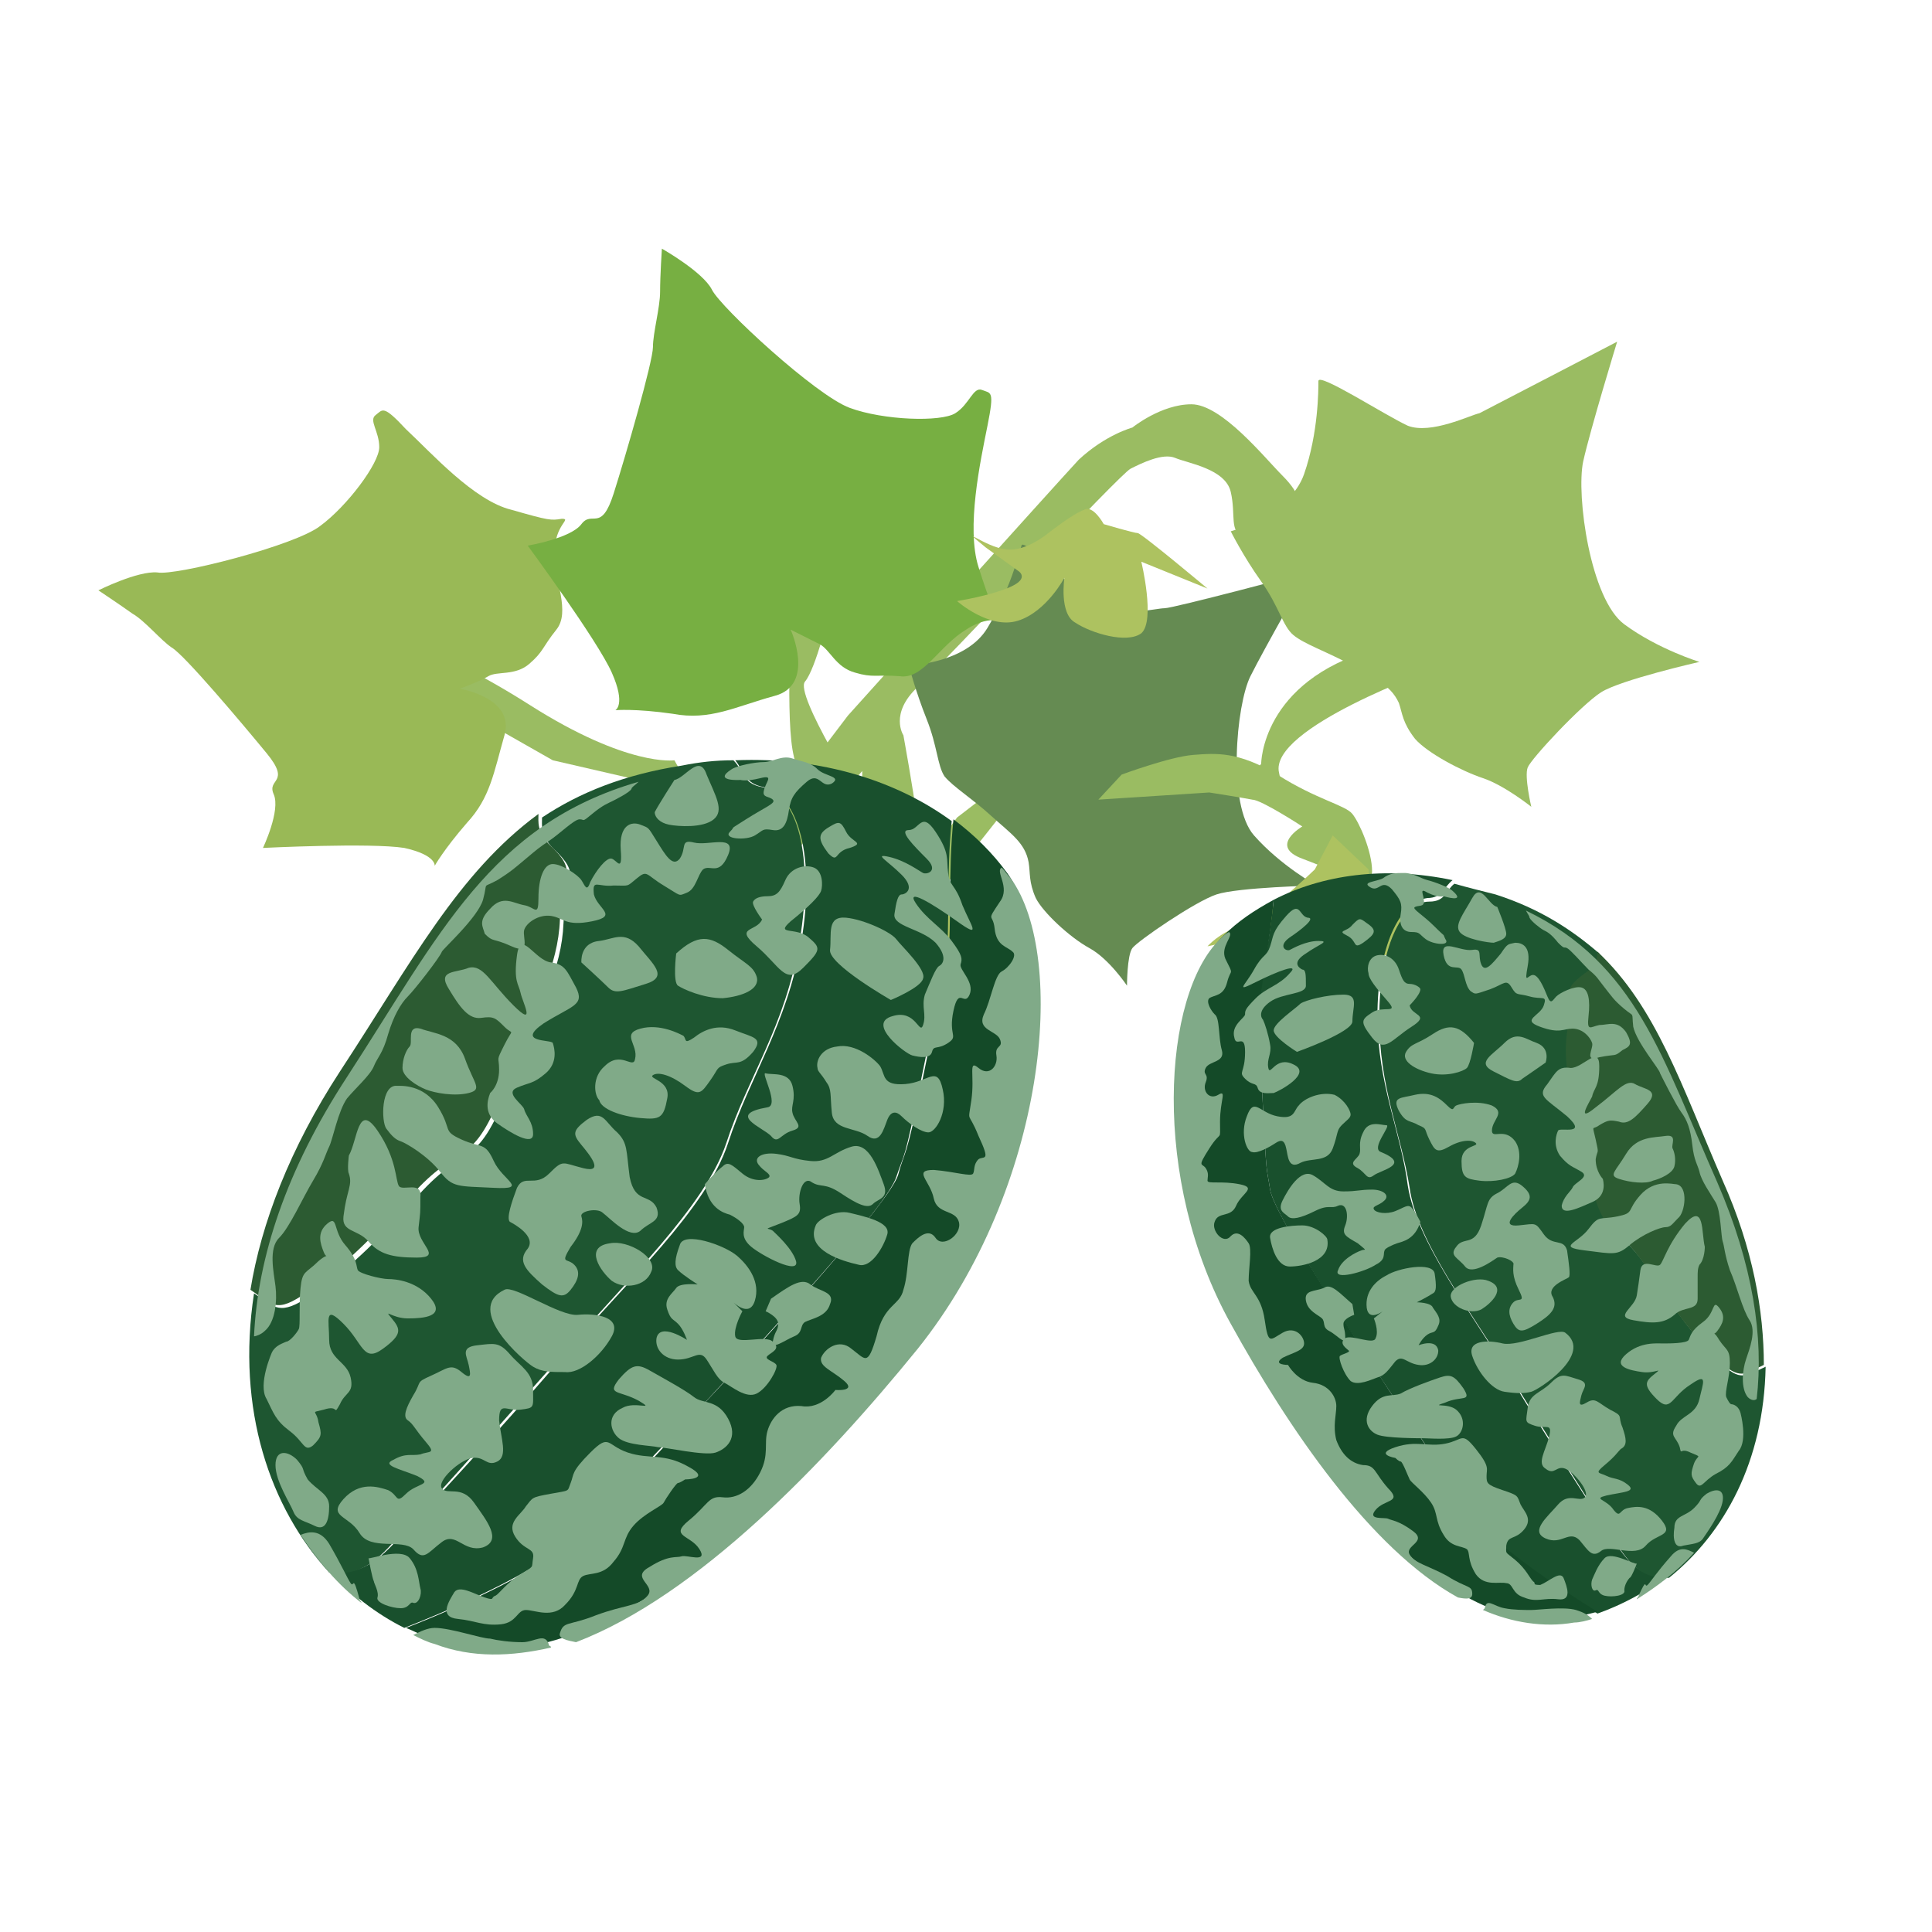 <svg xmlns="http://www.w3.org/2000/svg" version="1.1" xmlns:xlink="http://www.w3.org/1999/xlink" xmlns:svgjs="http://svgjs.dev/svgjs" viewBox="0 0 108 108" style="" x="0" y="0"><style type="text/css">
	.st0{fill:#ADC260;}
	.st1{fill:#9ABC62;}
	.st2{fill:#658B52;}
	.st3{fill:#99B956;}
	.st4{fill:#77AF42;}
	.st5{fill:#19502D;}
	.st6{fill:#144A28;}
	.st7{fill:#1E5631;}
	.st8{fill:#2C5B32;}
	.st9{fill:#80AA88;}
</style><g><path class="st0" d="M49.5,48.7c0,0-3.9,4.2-5.8,4.2s-1.8,2.1,0,1.6c1.8-0.4,4.4-1.6,4.4-1.6s-2.8,1.3-1.5,1.7
	c1.3,0.4,2.2,0.6,2.8,0c0.6-0.6,1.5-2.7,1.5-2.7s-0.9,2.1,1.5,2.2c2.4,0.1,4.6-0.3,4.6-0.3s-2.4-0.7-2.8-1.9s-0.8-2.5-0.8-2.5
	L49.5,48.7z"></path><path class="st1" d="M48.1,45.4c0,0-0.2,1,0,2.1s-0.9,3.3,2.3,2.5c3.1-0.7,2.5-1.6,2.4-2.2c-0.1-0.6-1.5-1.3-1.6-2.4
	c-0.1-1-0.7-4.3-0.7-4.3s-0.8-1.2,0.8-2.7c1.6-1.5,11.3-11.9,11.9-12.2s1.8-0.9,2.5-0.6s2.8,0.6,3.1,1.9c0.3,1.3-0.1,2.2,0.7,2.5
	c0.9,0.3,2.9,1.5,3.2,0c0.3-1.5,0-2.4-1-3.4c-1-1-3.4-4-5.1-4s-3.3,1.3-3.3,1.3s-1.5,0.4-3,1.8C59,27.1,47.4,40,47.4,40L31.3,61.2
	L15.7,77.6l2.5,1l14.2-15.8l10.9-13.6l3-3.9l1.9-2.2V45.4z"></path><polygon class="st1" points="53.5,45.7 49.2,51.6 50,53.1 56.4,45 56.1,43.7 "></polygon><path class="st2" d="M57.5,48.2c-0.2-1.1-1-1.6-2.1-2.6s-2.1-1.6-2.6-2.2c-0.4-0.6-0.4-1.7-1-3.2c-0.6-1.5-1-3-1-3s3.2-0.1,4.4-2.1
	s1.8-4.2,1.9-4.6c0.1-0.5,3,2.6,4.1,3.3c1.1,0.8,3.4,0.2,3.9,0.2s8-2,8-2s-2.4,4.2-3.2,5.8c-0.8,1.6-1.3,7.2,0.2,8.9
	c1.5,1.7,3.5,2.8,3.5,2.8S69.2,49.6,68,50c-1.2,0.4-4.4,2.6-4.7,3s-0.3,2.1-0.3,2.1S62,53.6,60.9,53c-1.1-0.6-2.6-2-3-2.8
	C57.5,49.3,57.6,48.8,57.5,48.2z"></path><path class="st1" d="M37.7,42.5c0,0-2.6,0.4-8.1-3.1s-9.7-4.6-9.7-4.6l0.8,1.9l10.2,5.8l7.8,1.8L37.7,42.5z"></path><path class="st3" d="M25.7,38.5c0,0,3.1,0.5,2.5,2.6s-0.8,3.5-2.1,4.9c-1.3,1.5-1.8,2.4-1.8,2.4s0.1-0.6-1.7-1c-1.9-0.3-7.9,0-7.9,0
	s1-2.1,0.6-3c-0.4-0.9,1-0.6-0.4-2.3s-4.6-5.5-5.3-5.9c-0.6-0.4-1.5-1.5-2.2-1.9C6.7,33.8,5.5,33,5.5,33s2.2-1.1,3.3-1
	c1,0.2,7.7-1.5,9.1-2.6c1.5-1.1,3.3-3.5,3.3-4.4s-0.6-1.5-0.2-1.8c0.4-0.3,0.4-0.6,1.7,0.8c1.4,1.3,3.8,4,5.9,4.5
	c2.1,0.6,2.2,0.6,2.8,0.5C32,29,31,29.3,31,30.9s0.9,3.3,0.1,4.3c-0.8,1-0.7,1.2-1.5,1.9c-0.8,0.7-1.8,0.4-2.3,0.7
	C26.8,38.1,25.7,38.5,25.7,38.5z"></path><path class="st1" d="M44.3,33.2c0,0-0.4,6.3,0,8.7c0.4,2.4,2.1,4.4,2.1,4.4l1.8-1.5c0,0-3.8-6-3.2-6.7c0.6-0.7,1.4-4,1.4-4
	L44.3,33.2z"></path><path class="st4" d="M44.2,35.2c0,0,1.4,3.1-0.9,3.7c-2.2,0.6-3.6,1.4-5.7,1c-2.1-0.3-3.2-0.2-3.2-0.2s0.6-0.3-0.2-2.1
	c-0.8-1.8-4.7-7.1-4.7-7.1s2.4-0.4,3-1.2s1.1,0.5,1.8-1.7s2.2-7.4,2.2-8.2c0-0.8,0.4-2.2,0.4-3.1s0.1-2.4,0.1-2.4s2.3,1.3,2.8,2.3
	c0.5,1,5.8,5.9,7.7,6.6c1.9,0.7,5.1,0.8,5.9,0.3c0.8-0.5,1-1.5,1.5-1.3s0.7,0,0.3,2c-0.4,2-1.2,5.7-0.5,7.9c0.7,2.2,0.8,2.3,1.2,2.8
	s-0.4-0.3-1.9,0.7c-1.5,0.9-2.4,2.8-3.7,2.6c-1.3-0.1-1.5,0.1-2.5-0.2c-1.1-0.3-1.4-1.3-2-1.6S44.2,35.2,44.2,35.2z"></path><path class="st1" d="M70.5,42.7c0,0,0-4.6,6.3-6.4c6.3-1.8,7,0.8,7,0.8l-3.6,0.3c0,0-9.3,3.3-8.7,5.8c0.6,2.5-2.4,1.2-2.4,1.2
	L70.5,42.7z"></path><path class="st1" d="M72.8,46.2c0,0-1.9,1.1,0,1.8c1.9,0.7,3.9,1.8,3.9,0.7c0-1.1-0.7-2.7-1.1-3.2s-2-0.8-4.2-2.2
	c-2.2-1.3-3.4-1.2-4.7-1.1s-4,1.1-4,1.1l-1.3,1.4l6.2-0.4c0,0,1.9,0.3,2.4,0.4C70.5,44.7,72.8,46.2,72.8,46.2z"></path><path class="st1" d="M78.2,39.3c-0.5-1.1-1.5-1.4-2.8-2.2c-1.3-0.7-2.5-1.1-3.1-1.6c-0.6-0.5-0.8-1.6-1.8-3c-1-1.4-1.7-2.8-1.7-2.8
	s3.3-0.9,4.1-3.2c0.8-2.3,0.8-4.7,0.8-5.2c0-0.5,3.7,1.9,5,2.5c1.3,0.5,3.5-0.6,4-0.7c0.4-0.2,7.7-4,7.7-4s-1.5,4.9-1.9,6.7
	c-0.4,1.9,0.4,7.7,2.3,9.1c1.9,1.4,4.2,2.1,4.2,2.1s-4.4,1-5.5,1.7c-1.1,0.7-3.9,3.7-4.1,4.2c-0.2,0.5,0.2,2.2,0.2,2.2
	s-1.5-1.2-2.7-1.6c-1.2-0.4-3.1-1.4-3.8-2.2C78.4,40.4,78.4,39.9,78.2,39.3z"></path><path class="st0" d="M73.5,48.6c0,0-3.1,3-4.2,3.2c-1.1,0.3-1.8,1.1-1.8,1.1s3.4-0.7,3.9-1.1c0.5-0.4-1.8,2.7-1.8,2.7s3-1.2,3.2-1.6
	c0.2-0.5,1.5-1.4,1.5-1.4s-0.4,2.9,1.3,2.3s4.3-0.5,4.7-0.9s1.3-1.4,1.3-1.4s-3.8,0.1-4.4-0.9c-0.7-1.1-0.7-2-0.7-2l-2-1.9
	L73.5,48.6z"></path><path class="st0" d="M58.6,29.8c0,0-1.3,1.1-2.4,0.9c-1.1-0.1-2.8-1.5-1.1-0.1c1.8,1.3,1.8,1.3,1.8,1.3s0.7,0.4-0.4,0.9
	c-1.1,0.5-3,0.8-3,0.8s1.8,1.6,3.4,1.1c1.6-0.5,2.6-2.4,2.6-2.4s-0.3,2,0.6,2.5c0.9,0.6,2.9,1.2,3.7,0.6c0.8-0.7,0-4,0-4l3.7,1.5
	c0,0-3.7-3.1-3.9-3.1s-1.9-0.5-1.9-0.5s-0.6-1.1-1.1-0.8C60,28.7,58.6,29.8,58.6,29.8z"></path><path class="st5" d="M39.5,78.3c3.7-4,10.1-10.9,10.6-12.5c0.5-1.5,0.4-0.6,1.4-5.5c1-4.9,1.1-4.9,1.4-6.9c0.2-1.4,0-4.7,0.3-7.5
	c-3-2.2-7.2-3.6-12.1-3.4c0.5,0.6,0.5,1.3,1.6,1.5c1.9,0.4,2.9,3.9,2.1,8.6c-0.8,4.7-2.9,7.6-4.1,11.3c-1.2,3.7-5.8,7.9-8.6,11.2
	c-2.8,3.3-6.7,7.6-10,11.1c-1.6,1.7-2.5,1.8-3.8,1.5c1.3,1.4,2.7,2.5,4.3,3.3c3.6-1.4,7.7-3.4,9.2-4.8
	C34.4,83.7,35.7,82.2,39.5,78.3z"></path><path class="st6" d="M51.1,75.1c7.2-9,8.4-21.9,5.2-26.3c-0.8-1.1-1.8-2.1-3-3c-0.3,2.8-0.1,6.1-0.3,7.5c-0.3,2.1-0.4,2-1.4,6.9
	c-1,4.9-1,4-1.4,5.5c-0.5,1.5-6.8,8.5-10.6,12.5c-3.7,4-5,5.4-7.7,8c-1.5,1.4-5.6,3.4-9.2,4.8c0.5,0.2,1,0.5,1.5,0.6
	C32.9,94.9,43.8,84.1,51.1,75.1z"></path><path class="st7" d="M22,86.2c3.3-3.5,7.1-7.9,10-11.1c2.8-3.3,7.4-7.6,8.6-11.2c1.2-3.7,3.3-6.5,4.1-11.3c0.8-4.7-0.1-8.2-2.1-8.6
	c-1.1-0.2-1-0.9-1.6-1.5c-1,0-1.9,0.1-2.9,0.3c-3.2,0.5-5.7,1.5-7.8,2.9c0,0.4-0.1,1,0.6,1.7c1.7,1.6,0.7,1.6,0.6,4.2
	c-0.1,2.6-1.3,4.7-3.1,9.3c-1.8,4.6-2.3,2.9-5,5.9s-3.8,4-6,5.6c-1.8,1.2-2,0.7-3.2-0.1c-1,6.5,0.9,12,4.2,15.6
	C19.6,88,20.5,87.9,22,86.2z"></path><path class="st8" d="M19,59.9c-2.8,4.3-4.4,8.5-5,12.2c1.2,0.8,1.4,1.4,3.2,0.1c2.2-1.6,3.3-2.7,6-5.6s3.2-1.2,5-5.9
	c1.8-4.6,3-6.7,3.1-9.3c0.1-2.6,1.1-2.6-0.6-4.2c-0.7-0.7-0.6-1.3-0.6-1.7C25.6,48.8,23,53.8,19,59.9z"></path><path class="st9" d="M23.1,78c0.5-0.8,0.1-0.7,1-1.1s1.1-0.7,1.7-0.2c0.6,0.5,0.5,0.1,0.4-0.4c-0.1-0.5-0.5-1,0.5-1.1
	c0.9-0.1,1.2-0.2,1.8,0.5s1.3,1,1.3,2c0,1,0.1,1-0.7,1.1c-0.8,0.1-1.2-0.5-1.2,0.6c0.1,1,0.5,2-0.1,2.3c-0.6,0.3-0.7-0.3-1.4-0.2
	s-2,1.3-1.7,1.7c0.3,0.4,1.1-0.2,1.8,0.8c0.7,1,1.6,2.1,0.5,2.5c-1.1,0.3-1.5-0.9-2.3-0.3s-1,1.1-1.6,0.4c-0.6-0.6-2.4,0.1-3-0.9
	c-0.6-1-1.8-0.9-0.9-1.9s1.9-0.7,2.5-0.5c0.6,0.3,0.4,0.8,1,0.2s1.6-0.5,0.6-1c-1-0.4-2-0.6-1.3-0.9c0.7-0.4,1-0.2,1.5-0.3
	c0.5-0.2,0.9,0,0.3-0.7s-0.7-1-1-1.2S22.7,78.7,23.1,78z"></path><path class="st9" d="M28.2,72.1c0.5-0.3,3.1,1.5,4.1,1.4s2.5,0.1,1.9,1.2c-0.6,1.1-1.8,2.1-2.6,2c-0.8,0-1.3,0-1.8-0.3
	S25.9,73.2,28.2,72.1z"></path><path class="st9" d="M29.5,69.8c-0.6,0.7-0.1,1.2,0.8,2c0.9,0.7,1.2,0.8,1.6,0.3c0.4-0.5,0.6-1,0.2-1.4c-0.4-0.4-0.8,0-0.2-1
	c0.7-0.9,0.7-1.4,0.6-1.7s0.9-0.5,1.2-0.2c0.4,0.3,1.5,1.5,2.1,1c0.5-0.5,1.2-0.5,0.9-1.3c-0.4-0.8-1.2-0.2-1.5-1.7
	c-0.2-1.5-0.1-1.9-0.7-2.5c-0.7-0.6-0.8-1.3-1.7-0.7c-0.8,0.6-0.8,0.8-0.3,1.4c0.5,0.6,1.3,1.6,0.1,1.3c-1.2-0.3-1.1-0.5-1.9,0.3
	c-0.8,0.8-1.4,0-1.8,0.8c-0.3,0.8-0.6,1.7-0.4,1.9C28.7,68.4,30,69.1,29.5,69.8z"></path><path class="st9" d="M34.1,69.5c1-0.2,2.7,0.8,2.3,1.6c-0.3,0.8-1.5,1-2.2,0.5C33.6,71.1,32.6,69.7,34.1,69.5z"></path><path class="st9" d="M33.8,59.6c0.9-0.9,1.6,0.2,1.7-0.4c0.2-0.8-0.8-1.4,0.3-1.7s2.2,0.3,2.4,0.4c0.2,0.2,0,0.5,0.6,0.1
	c0.5-0.4,1.3-0.8,2.3-0.4s1.6,0.4,1,1.2c-0.7,0.8-0.9,0.5-1.5,0.7c-0.6,0.2-0.4,0.2-0.9,0.9c-0.5,0.7-0.6,0.9-1.4,0.3
	c-0.8-0.6-1.5-0.8-1.8-0.6c-0.3,0.2,1,0.3,0.8,1.3c-0.2,1.1-0.4,1.2-1.5,1.1s-2.2-0.5-2.3-1C33.2,61.2,33.1,60.2,33.8,59.6z"></path><path class="st9" d="M37.8,53.3c1.2-1.1,1.9-1,2.9-0.2s1.4,0.9,1.6,1.5c0.2,0.7-0.8,1.1-1.9,1.2c-1.1,0-2.2-0.5-2.5-0.7
	S37.8,53.3,37.8,53.3z"></path><path class="st9" d="M42.6,51.4c-0.3,0.7-1.6,0.4-0.3,1.5c1.3,1.1,1.6,2.2,2.6,1.2s1-1.1,0.3-1.7c-0.7-0.6-1.9-0.1-1-0.9
	c1-0.8,1.6-1.4,1.7-1.7s0.1-1.1-0.4-1.3s-1.3,0-1.6,0.7c-0.3,0.7-0.5,0.9-1,0.9c-0.4,0-0.7,0.1-0.8,0.3C42,50.6,42.6,51.4,42.6,51.4
	z"></path><path class="st9" d="M15.4,81.9c0-0.9,0.7-0.8,1.2-0.3c0.5,0.6,0.2,0.4,0.6,1.1c0.5,0.6,1.2,0.8,1.2,1.5c0,0.8-0.2,1.4-0.8,1.1
	c-0.6-0.3-1-0.3-1.2-0.8S15.4,82.8,15.4,81.9z"></path><path class="st9" d="M15.2,75.6c0,0-0.8,1.8-0.3,2.6c0.4,0.8,0.5,1.2,1.3,1.8c0.8,0.6,0.8,1.2,1.3,0.8c0.5-0.5,0.5-0.6,0.3-1.3
	c-0.1-0.7-0.5-0.5,0.3-0.7c0.9-0.3,0.5,0.4,0.9-0.3c0.3-0.7,0.8-0.6,0.6-1.5c-0.2-0.9-1.2-1-1.2-2.1s-0.3-2,0.8-0.9
	c1.1,1.1,1.1,2.2,2.2,1.4c1.1-0.8,1-1.1,0.5-1.7c-0.5-0.6,0,0,0.9,0c0.9,0,2.1-0.1,1.3-1.1c-0.8-1-2-1.1-2.4-1.1s-1.6-0.3-1.7-0.5
	c-0.1-0.2,0-0.6-0.7-1.4s-0.4-1.7-1-1.2s-0.4,1.1-0.2,1.6c0.2,0.5,0.4-0.1-0.3,0.5c-0.7,0.7-0.9,0.5-1,1.5c-0.1,1,0,2.1-0.1,2.3
	S16.2,75,16,75C15.8,75.1,15.4,75.2,15.2,75.6z"></path><path class="st9" d="M19.5,64.6c0.5-0.9,0.5-3,1.6-1.4s1,2.8,1.2,3.1c0.2,0.3,1.3-0.3,1.2,0.6c0,1,0,0.8-0.1,1.7
	c-0.1,0.9,1.4,1.7-0.1,1.7c-1.4,0-2.1-0.2-2.7-0.9s-1.5-0.5-1.4-1.4c0.1-0.8,0.2-1.1,0.3-1.5s0.1-0.6,0-0.9
	C19.4,65.4,19.5,64.6,19.5,64.6z"></path><path class="st9" d="M22.2,60.7c0.2,0,1.5-0.1,2.3,1.2c0.8,1.3,0.2,1.3,1.3,1.8s1.3,0.1,1.8,1.2c0.5,1.1,2,1.6,0,1.5
	c-2-0.1-2.3,0-3-0.9s-1.9-1.6-2.2-1.7c-0.3-0.1-0.5-0.3-0.8-0.7S21.3,60.6,22.2,60.7z"></path><path class="st9" d="M23.5,57.5c0.8,0.3,2,0.3,2.5,1.7c0.5,1.4,1,1.7,0.2,1.9c-0.8,0.2-1.9,0-2.4-0.2c-0.5-0.2-1.3-0.7-1.3-1.2
	c0-0.5,0.2-1,0.4-1.2S22.7,57.3,23.5,57.5z"></path><path class="st9" d="M27.4,61.1c-0.2,0.5-0.3,1.2,0.4,1.7s2,1.3,2,0.6c0-0.7-0.4-1-0.5-1.4c-0.1-0.3-1.1-0.9-0.4-1.2
	c0.7-0.3,0.9-0.2,1.6-0.8c0.7-0.6,0.5-1.4,0.4-1.7c-0.1-0.2-2.1,0-0.5-1.1c1.6-1,2.3-1,1.8-2c-0.5-0.9-0.6-1.3-1.4-1.4
	c-0.9-0.1-1.7-1.9-1.9-0.4c-0.2,1.5,0.1,1.6,0.2,2.1c0.1,0.5,0.9,2-0.4,0.7c-1.3-1.3-1.7-2.3-2.5-2.1c-0.7,0.3-1.8,0.1-1.1,1.2
	c0.6,1,1.1,1.7,1.8,1.6s0.8,0,1.3,0.5s0.5,0,0,1s-0.3,0.6-0.3,1.4C27.9,60.7,27.4,61.1,27.4,61.1z"></path><path class="st9" d="M27.4,50.8c0.7-0.8,1.3-0.3,1.9-0.2s0.8,0.7,0.8-0.4s0.3-1.9,0.8-1.9s1.4,0.6,1.6,0.9s0.3,0.7,0.5,0.1
	c0.3-0.6,0.9-1.4,1.2-1.3c0.3,0.1,0.6,0.8,0.5-0.5c-0.1-1.4,0.6-1.6,1.1-1.4c0.5,0.2,0.4,0.1,0.9,0.9c0.5,0.8,0.9,1.5,1.3,1
	c0.4-0.6,0-1.1,0.8-0.9s2.4-0.5,1.9,0.7c-0.5,1.2-1,0.5-1.4,0.8c-0.3,0.3-0.4,1.1-0.9,1.3c-0.5,0.2-0.3,0.2-1.3-0.4
	c-1-0.6-0.9-0.9-1.5-0.4c-0.6,0.5-0.4,0.4-1.3,0.4c-0.9,0.1-1.2-0.4-1.1,0.5c0.2,0.8,1.4,1.2-0.1,1.5c-1.5,0.3-1.6-0.2-2.3-0.3
	c-0.7-0.1-1.4,0.4-1.5,0.8s0.4,1.4-0.7,0.9c-1.1-0.5-1-0.2-1.5-0.7C27,51.8,26.7,51.5,27.4,50.8z"></path><path class="st9" d="M33.5,52.6c0.8-0.1,1.4-0.6,2.2,0.3c0.8,1,1.7,1.7,0.4,2.1s-1.7,0.6-2.1,0.2c-0.4-0.4-1.5-1.4-1.5-1.4
	S32.4,52.7,33.5,52.6z"></path><path class="st9" d="M37.7,43.6c0.6-0.1,1.4-1.5,1.8-0.3c0.5,1.2,1,2,0.4,2.5c-0.6,0.5-2,0.4-2.5,0.3s-0.8-0.4-0.8-0.7
	C36.8,45,37.7,43.6,37.7,43.6z"></path><path class="st9" d="M40.9,43c0.3-0.2,1.3-0.4,1.8-0.4c0.5,0,1-0.4,1.6-0.2s1,0.2,1.4,0.6c0.4,0.4,1.4,0.4,0.8,0.8
	c-0.6,0.3-0.7-0.7-1.4-0.1s-0.9,0.9-1,1.6s-0.3,1.2-0.9,1.1c-0.6-0.1-0.5,0-1,0.3c-0.5,0.3-1.8,0.2-1.4-0.2c0.4-0.4-0.2,0,0.9-0.7
	s1.7-0.9,1.5-1.1s-0.6-0.1-0.5-0.5c0.1-0.5,0.6-0.9-0.2-0.7c-0.8,0.2-1.1,0.1-1.1,0.1S39.8,43.7,40.9,43z"></path><path class="st9" d="M14.8,74.4c0.6-0.5,0.7-1.7,0.6-2.5c-0.1-0.8-0.4-2.1,0.2-2.7s1.3-2.2,1.9-3.2c0.6-1,0.7-1.5,0.9-1.9
	c0.2-0.4,0.5-2,1-2.7c0.5-0.6,1.3-1.3,1.5-1.8c0.2-0.5,0.5-0.7,0.8-1.8c0.3-1,0.7-1.7,1.1-2.1c0.4-0.4,1.8-2.2,1.9-2.5
	c0.1-0.2,2-1.9,2.3-2.9c0.3-1.1-0.1-0.6,0.8-1.1c0.8-0.5,1-0.7,1.6-1.2c0.6-0.5,0.7-0.6,1.3-1c0.6-0.4,1.4-1.2,1.7-1.2
	s0.1,0.2,0.7-0.3c0.6-0.5,0.9-0.6,1.1-0.7c0.2-0.1,1-0.5,1.1-0.7c0-0.1,0.2-0.2,0.4-0.4c-8.3,2.4-11.1,8.5-16.3,16.5
	c-3.4,5.2-5,10.1-5.2,14.5C14.3,74.7,14.6,74.6,14.8,74.4z"></path><path class="st9" d="M29.2,91.8c-0.7,0-1.4-0.1-1.8-0.2c-0.5,0-2.2-0.6-3.1-0.6c-0.4,0-0.8,0.2-1.2,0.4c0.4,0.2,0.8,0.4,1.2,0.5
	c2.1,0.8,4.3,0.7,6.5,0.2c0,0,0-0.1-0.1-0.1C30.5,91.2,29.9,91.8,29.2,91.8z"></path><path class="st9" d="M20.2,89.6c0-0.1-0.1-0.1-0.1-0.2c-0.4-1.5-0.3-0.6-0.5-0.9c-0.2-0.3-0.5-1-1.2-2.2c-0.5-0.8-1.1-0.7-1.6-0.5
	C17.8,87.3,18.9,88.6,20.2,89.6z"></path><path class="st9" d="M51.3,75.4c7.2-9,8.4-21.9,5.2-26.3c-0.2-0.2-0.3-0.4-0.5-0.6c-0.4,0.2,0.5,1.1-0.1,1.9
	c-0.8,1.2-0.4,0.6-0.3,1.5c0.1,1,0.7,1,1,1.3c0.3,0.2-0.2,0.9-0.6,1.1c-0.4,0.2-0.6,1.6-1,2.4c-0.4,0.9,0.7,0.9,0.9,1.4
	c0.2,0.5-0.3,0.3-0.2,0.9s-0.4,1.2-1,0.7c-0.6-0.5-0.2,0.4-0.4,1.8c-0.2,1.4-0.2,0.5,0.4,2c0.7,1.5,0.3,1.1,0,1.3
	c-0.3,0.3-0.2,0.6-0.3,0.8c-0.1,0.2-1-0.1-2.2-0.2c-1.2,0-0.2,0.6,0,1.6c0.2,0.9,1.2,0.6,1.4,1.3c0.2,0.7-0.9,1.5-1.3,0.9
	c-0.4-0.6-1,0-1.3,0.3c-0.3,0.4-0.2,1.7-0.5,2.6c-0.2,0.9-1.1,0.8-1.5,2.6c-0.5,1.7-0.6,1.3-1.4,0.7c-0.7-0.6-1.5,0-1.7,0.5
	c-0.1,0.5,0.6,0.7,1.3,1.3c0.7,0.6-0.5,0.5-0.5,0.5s-0.8,1.1-1.9,0.9c-1.1-0.1-1.7,0.7-1.9,1.4c-0.2,0.7,0.1,1.3-0.4,2.3
	c-0.5,1-1.3,1.5-2.1,1.4c-0.8-0.1-0.8,0.4-1.9,1.3c-1.1,0.9,0.1,0.8,0.6,1.6c0.5,0.8-0.7,0.3-1,0.4c-0.3,0.1-0.7-0.1-1.8,0.6
	c-1.1,0.6,0.4,1-0.1,1.6c-0.5,0.6-1.3,0.5-2.9,1.1c-1.5,0.6-1.8,0.3-2,1c-0.1,0.3,0.4,0.4,0.9,0.5C39,89.2,46.1,81.8,51.3,75.4z"></path><path class="st9" d="M20.6,87.1c0,0.1,1.8-0.6,2.3,0s0.5,1.3,0.6,1.7c0.1,0.3-0.1,0.9-0.4,0.8c-0.2-0.1-0.2,0.3-0.7,0.3
	c-0.5,0-1.4-0.3-1.3-0.6s-0.2-0.8-0.2-0.9C20.8,88.2,20.6,87.1,20.6,87.1z"></path><path class="st9" d="M25.4,89c-0.3,0.5-0.9,1.4,0.2,1.5c1,0.1,1.4,0.4,2.4,0.3c0.9-0.1,0.9-0.8,1.4-0.8s1.5,0.5,2.2-0.3
	c0.8-0.8,0.6-1.4,1-1.6c0.4-0.2,1.1,0,1.7-0.8c0.7-0.8,0.5-1.3,1.1-2c0.6-0.7,1.6-1.1,1.7-1.3s0.7-1.1,0.8-1.1
	c0.1,0,0.4-0.2,0.4-0.2s1.5,0,0.2-0.7c-1.4-0.8-2.2-0.4-3.4-0.8s-1-1.1-2.1,0c-1.1,1.1-0.9,1.2-1.1,1.7s0,0.4-1.1,0.6
	s-1,0.2-1.4,0.7c-0.3,0.5-1.1,0.9-0.6,1.7c0.5,0.8,1.1,0.6,1,1.2s0.1,0.4-0.7,0.9s-1.2,1.1-1.4,1.2c-0.3,0.1,0,0.3-0.6,0.1
	S25.7,88.6,25.4,89z"></path><path class="st9" d="M34.8,78.7c0.7-0.4,1.9,0.2,0.9-0.4c-1.1-0.6-1.8-0.3-1.1-1.2c0.7-0.8,1-0.9,1.7-0.5c0.7,0.4,2,1.1,2.5,1.5
	c0.5,0.4,1.3,0.1,1.9,1.2c0.6,1.1-0.1,1.7-0.7,1.9c-0.6,0.2-2.8-0.3-3.2-0.3c-0.4-0.1-1.7-0.1-2.2-0.5S33.9,79.1,34.8,78.7z"></path><path class="st9" d="M36.7,74.8c-0.1,0.6,0.4,1.2,1.2,1.2c0.9,0,1.2-0.6,1.6,0c0.4,0.6,0.6,1.1,1,1.3c0.4,0.2,1.2,0.9,1.8,0.6
	s1.2-1.4,1.1-1.6c-0.1-0.2-0.7-0.3-0.5-0.5c0.2-0.2,0.8-0.4,0.3-0.8c-0.4-0.4-2,0.2-2.1-0.3c-0.1-0.5,0.4-1.4,0.4-1.4L41,72.8
	c0,0,0.9,0.9,1.2-0.1c0.3-1-0.3-1.9-1-2.5s-3-1.4-3.2-0.6c-0.3,0.8-0.3,1.2-0.1,1.4c0.3,0.3,1.1,0.8,1.1,0.8s-1-0.1-1.2,0.2
	s-0.7,0.6-0.5,1.2c0.2,0.6,0.3,0.5,0.6,0.8s0.5,0.9,0.5,0.9S36.9,73.9,36.7,74.8z"></path><path class="st9" d="M39.4,66.2c0.2,1.3,1,1.6,1.4,1.7c0.4,0.2,0.8,0.5,0.8,0.7s-0.2,0.6,0.4,1.1s2.7,1.6,2.5,0.8
	c-0.2-0.7-1.1-1.5-1.3-1.7c-0.3-0.2-0.6,0,0.4-0.4s1.2-0.5,1.1-1.1c-0.1-0.6,0.2-1.6,0.7-1.2c0.5,0.3,0.7,0,1.6,0.6
	c0.9,0.6,1.5,0.9,1.8,0.6s0.9-0.3,0.6-1.1c-0.3-0.8-0.8-2.4-1.8-2.1c-1,0.3-1.3,0.9-2.3,0.8c-1-0.1-1.1-0.3-1.9-0.4
	c-0.8-0.1-1.3,0.2-1,0.6c0.3,0.4,0.7,0.5,0.6,0.7c-0.2,0.2-0.9,0.3-1.5-0.2s-0.8-0.7-1.1-0.4C40,65.5,39.4,66.2,39.4,66.2z"></path><path class="st9" d="M43.1,72.6c1-0.7,1.7-1.2,2.2-0.8c0.5,0.4,1.4,0.4,1.1,1.1c-0.2,0.7-1,0.8-1.4,1c-0.3,0.2-0.1,0.6-0.6,0.8
	c-0.5,0.2-1.3,0.8-1.2,0.3c0.1-0.6,0.3-0.6,0.3-1s-0.7-0.7-0.7-0.7"></path><path class="st9" d="M45.6,68.5c0.1-0.3,1.1-0.9,1.9-0.7c0.8,0.2,2.3,0.5,2.1,1.2c-0.2,0.7-0.9,1.9-1.6,1.7
	C47.1,70.5,45,69.9,45.6,68.5z"></path><path class="st9" d="M42.9,61.9c0.7-0.1-0.4-2-0.1-1.9c0.4,0.1,1.3-0.1,1.5,0.7c0.2,0.8-0.1,1.1,0,1.5c0.1,0.5,0.7,0.8,0,1
	s-0.8,0.8-1.2,0.3C42.6,63,40.6,62.3,42.9,61.9z"></path><path class="st9" d="M46.8,58.5c1-0.2,2.1,0.7,2.4,1.1c0.3,0.5,0.1,1.1,1.4,1c1.3-0.1,1.8-1.1,2.1,0.3c0.3,1.3-0.4,2.4-0.8,2.4
	c-0.4,0-1.1-0.5-1.5-0.9c-0.3-0.3-0.6-0.3-0.8,0.2c-0.2,0.5-0.4,1.4-1.1,0.9c-0.7-0.5-1.9-0.3-2-1.3s0-1.3-0.3-1.7
	c-0.3-0.5-0.5-0.6-0.5-0.8C45.6,59.3,45.9,58.6,46.8,58.5z"></path><path class="st9" d="M46.4,53.1c0.1-0.9-0.2-1.9,0.9-1.8c1,0.1,2.5,0.8,2.8,1.2c0.3,0.4,1.7,1.7,1.5,2.2c-0.1,0.5-1.8,1.2-1.8,1.2
	S46.3,53.9,46.4,53.1z"></path><path class="st9" d="M49.9,56.8c1.3-0.4,1.5,1.1,1.7,0.5s-0.1-1,0.1-1.7c0.3-0.7,0.6-1.5,0.8-1.6c0.2-0.1,0.5-0.5-0.2-1.3
	c-0.8-0.8-2.4-0.9-2.3-1.6c0.1-0.7,0.2-1.1,0.4-1.1c0.2,0,0.8-0.3,0-1.1c-0.8-0.8-1.6-1.2-0.7-1s1.7,0.8,1.9,0.9
	c0.2,0.1,0.9-0.1,0.2-0.8c-0.7-0.7-1.6-1.6-1-1.6c0.6,0,0.7-1.1,1.5,0.1c0.8,1.2,0.6,1.5,0.7,2.3s0.4,0.6,0.8,1.8
	c0.5,1.2,1.1,1.9-0.3,0.9c-1.4-1-2.9-1.9-2.3-1c0.6,0.9,1.4,1.3,2,2.1s0.6,1,0.5,1.3s0.8,1,0.5,1.7c-0.3,0.7-0.6-0.5-0.9,0.9
	s0.3,1.4-0.3,1.8c-0.6,0.4-0.8,0.1-0.9,0.5S51.4,59.1,51,59S48.4,57.2,49.9,56.8z"></path><path class="st9" d="M46.4,46.2c0.5-0.3,0.6-0.3,0.9,0.3c0.3,0.6,1.1,0.6,0.2,0.9c-0.9,0.2-0.6,0.9-1.2,0.3
	C45.7,46.9,45.7,46.6,46.4,46.2z"></path><path class="st5" d="M77.7,77.8c-2.4-3.6-6.5-10-6.7-11.3c-0.2-1.3-0.2-0.6-0.4-4.6c-0.2-4-0.2-4-0.2-5.6c0-1.2,0.6-3.8,0.8-6
	c2.7-1.4,6.2-1.9,10-1.1c-0.5,0.4-0.6,1-1.4,1C78.2,50.4,77,53,77,56.8c0,3.8,1.3,6.4,1.7,9.5c0.5,3.1,3.5,7,5.3,10
	c1.8,3,4.3,6.9,6.4,10.1c1,1.5,1.7,1.7,2.8,1.7c-1.2,0.9-2.5,1.6-3.9,2.1c-2.6-1.6-5.6-3.7-6.6-5C81,82.8,80.2,81.5,77.7,77.8z"></path><path class="st6" d="M69,73.8c-4.5-8.1-3.8-18.4-0.6-21.5c0.8-0.8,1.7-1.4,2.8-2c-0.2,2.2-0.7,4.8-0.8,6c0,1.7,0,1.6,0.2,5.6
	c0.2,4,0.2,3.3,0.4,4.6c0.2,1.3,4.3,7.6,6.7,11.3c2.4,3.6,3.3,5,5,7.3c1,1.3,4,3.4,6.6,5c-0.4,0.1-0.8,0.2-1.3,0.3
	C80.7,91.9,73.5,81.9,69,73.8z"></path><path class="st7" d="M90.5,86.5c-2.1-3.2-4.6-7.2-6.4-10.1c-1.8-3-4.9-7-5.3-10c-0.5-3.1-1.7-5.6-1.7-9.5c0-3.8,1.2-6.5,2.8-6.5
	c0.9,0,0.9-0.6,1.4-1c0.7,0.2,1.5,0.4,2.3,0.6c2.5,0.8,4.3,2,5.8,3.3c0,0.3-0.1,0.8-0.7,1.2c-1.5,1.1-0.7,1.2-1,3.3
	c-0.3,2.1,0.4,3.9,1.2,7.8c0.8,3.9,1.4,2.6,3.2,5.3c1.8,2.7,2.5,3.7,4,5.2c1.2,1.2,1.5,0.8,2.6,0.3c-0.1,5.3-2.3,9.3-5.4,11.8
	C92.2,88.2,91.5,88,90.5,86.5z"></path><path class="st8" d="M96.3,66c1.7,3.8,2.3,7.3,2.3,10.3c-1.1,0.5-1.3,0.9-2.6-0.3c-1.5-1.5-2.2-2.5-4-5.2c-1.8-2.7-2.4-1.4-3.2-5.3
	c-0.8-3.9-1.5-5.7-1.2-7.8c0.3-2.1-0.5-2.2,1-3.3c0.6-0.4,0.7-0.9,0.7-1.2C92.6,56.3,94,60.7,96.3,66z"></path><path class="st9" d="M90.7,79.8c-0.3-0.7,0.1-0.6-0.7-1c-0.7-0.4-0.8-0.7-1.3-0.4s-0.4,0-0.3-0.4c0.1-0.4,0.5-0.7-0.2-0.9
	c-0.7-0.2-0.9-0.4-1.5,0.2s-1.2,0.6-1.3,1.4c-0.1,0.8-0.2,0.8,0.4,1c0.6,0.2,1-0.2,0.8,0.6c-0.2,0.8-0.7,1.5-0.2,1.8
	c0.5,0.4,0.6-0.2,1.1,0s1.4,1.3,1.1,1.6c-0.3,0.3-0.9-0.3-1.5,0.4c-0.6,0.7-1.6,1.5-0.7,1.9c0.9,0.4,1.3-0.5,1.9,0.1
	c0.5,0.6,0.7,1,1.2,0.6c0.5-0.4,1.9,0.4,2.5-0.3c0.6-0.7,1.6-0.5,0.9-1.4s-1.4-0.8-1.9-0.7c-0.5,0.1-0.4,0.6-0.8,0.1
	c-0.4-0.6-1.2-0.6-0.4-0.8c0.9-0.2,1.7-0.2,1.2-0.6c-0.5-0.4-0.8-0.3-1.2-0.5c-0.4-0.2-0.7-0.1-0.1-0.6s0.7-0.7,0.9-0.9
	C91,80.8,90.9,80.4,90.7,79.8z"></path><path class="st9" d="M87.5,74.5c-0.4-0.3-2.6,0.8-3.5,0.6c-0.8-0.2-2-0.2-1.7,0.7c0.3,0.9,1.1,1.9,1.8,2c0.7,0.1,1.1,0.1,1.5,0
	S89.1,75.7,87.5,74.5z"></path><path class="st9" d="M86.8,72.5c0.3,0.6-0.1,1-0.9,1.5c-0.8,0.5-1,0.5-1.3,0c-0.3-0.5-0.3-0.9,0-1.2s0.7,0.1,0.3-0.7
	c-0.4-0.8-0.3-1.2-0.3-1.4c0.1-0.2-0.6-0.5-0.9-0.4c-0.3,0.2-1.4,1-1.8,0.5s-0.9-0.6-0.5-1.1c0.4-0.6,1,0,1.4-1.2s0.3-1.5,0.9-1.8
	s0.8-0.9,1.4-0.4c0.6,0.5,0.5,0.8,0,1.2c-0.5,0.4-1.2,1.1-0.2,1c1-0.1,0.9-0.2,1.4,0.5c0.5,0.7,1.1,0.2,1.3,0.9
	c0.1,0.7,0.2,1.4,0.1,1.5S86.4,71.9,86.8,72.5z"></path><path class="st9" d="M83.2,71.6c-0.7-0.3-2.2,0.3-2.1,0.9s1.1,1,1.7,0.7C83.3,72.9,84.3,72,83.2,71.6z"></path><path class="st9" d="M84.7,63.8c-0.6-0.8-1.3-0.1-1.3-0.6c0-0.6,0.8-1,0-1.4c-0.8-0.3-1.8-0.1-2,0c-0.2,0.1-0.1,0.4-0.5,0
	s-0.9-0.8-1.8-0.6c-0.8,0.2-1.3,0.1-0.9,0.9c0.4,0.7,0.6,0.5,1.1,0.8c0.5,0.2,0.3,0.2,0.6,0.8s0.4,0.8,1.1,0.4
	c0.7-0.4,1.3-0.4,1.5-0.2s-0.8,0.1-0.8,1c0,0.9,0.2,1,1,1.1s1.8-0.1,2-0.4C84.9,65.2,85.1,64.4,84.7,63.8z"></path><path class="st9" d="M82.4,58.3c-0.8-1-1.4-1.1-2.3-0.5s-1.2,0.5-1.5,1s0.5,1,1.4,1.2c0.9,0.2,1.8-0.1,2-0.3
	C82.2,59.5,82.4,58.3,82.4,58.3z"></path><path class="st9" d="M78.8,56.2c0.1,0.6,1.2,0.5,0.1,1.2s-1.5,1.5-2.2,0.6c-0.7-0.9-0.6-1,0-1.4s1.5,0.1,0.9-0.6
	c-0.7-0.8-1.1-1.3-1.1-1.6c-0.1-0.3,0-0.9,0.5-1c0.5-0.1,1,0.2,1.2,0.8c0.2,0.6,0.3,0.8,0.6,0.8c0.3,0,0.6,0.2,0.6,0.3
	C79.4,55.6,78.8,56.2,78.8,56.2z"></path><path class="st9" d="M96.3,83.9c0.1-0.7-0.4-0.7-0.9-0.4c-0.5,0.4-0.2,0.3-0.7,0.8c-0.5,0.5-1.1,0.4-1.1,1.1c-0.1,0.6,0,1.2,0.5,1
	c0.5-0.1,0.9-0.1,1.1-0.4S96.2,84.6,96.3,83.9z"></path><path class="st9" d="M97.3,79c0,0,0.4,1.5-0.1,2.1c-0.4,0.6-0.5,0.9-1.3,1.3c-0.7,0.4-0.8,0.9-1.1,0.5c-0.3-0.4-0.3-0.5-0.1-1.1
	c0.2-0.5,0.5-0.3-0.2-0.6c-0.6-0.3-0.5,0.2-0.6-0.3c-0.2-0.6-0.6-0.6-0.2-1.2c0.3-0.6,1.1-0.6,1.3-1.5c0.2-0.9,0.5-1.5-0.5-0.8
	c-1.1,0.7-1.1,1.6-1.9,0.8c-0.8-0.8-0.6-1-0.1-1.4c0.5-0.4,0,0-0.7-0.1c-0.7-0.1-1.7-0.3-0.9-1c0.8-0.7,1.7-0.6,2.1-0.6
	c0.3,0,1.3,0,1.4-0.2c0.1-0.2,0.1-0.5,0.8-1s0.5-1.3,0.9-0.8s0.2,0.9-0.1,1.3s-0.3-0.2,0.1,0.5c0.4,0.6,0.6,0.5,0.6,1.3
	c0,0.8-0.3,1.6-0.2,1.9c0.1,0.2,0.2,0.4,0.3,0.4C96.9,78.5,97.2,78.6,97.3,79z"></path><path class="st9" d="M95.3,69.7c-0.2-0.8,0-2.5-1.1-1.3c-1,1.2-1.2,2.1-1.4,2.3s-1-0.4-1.1,0.3c-0.1,0.8-0.1,0.7-0.2,1.4
	c-0.1,0.7-1.3,1.2-0.2,1.4s1.7,0.2,2.3-0.3c0.5-0.5,1.3-0.2,1.3-0.9c0-0.7,0-0.9,0-1.2c0-0.3,0-0.5,0.1-0.7
	C95.3,70.4,95.3,69.7,95.3,69.7z"></path><path class="st9" d="M93.7,66.2c-0.2,0-1.2-0.3-2,0.6s-0.3,1-1.3,1.2c-1,0.2-1-0.1-1.6,0.7s-1.8,1-0.2,1.2s1.8,0.3,2.5-0.3
	s1.7-1,2-1c0.3,0,0.4-0.2,0.7-0.5C94.2,67.8,94.4,66.3,93.7,66.2z"></path><path class="st9" d="M93.1,63.5c-0.6,0.1-1.6,0-2.2,1c-0.6,1-1,1.2-0.4,1.4s1.5,0.3,1.9,0.1c0.4-0.1,1.1-0.4,1.2-0.8
	c0.1-0.4,0-0.8-0.1-1S93.8,63.4,93.1,63.5z"></path><path class="st9" d="M89.6,65.9c0.1,0.4,0.1,1-0.6,1.3c-0.7,0.3-1.7,0.8-1.7,0.2c0.1-0.5,0.5-0.8,0.6-1c0.1-0.3,1-0.6,0.5-0.9
	c-0.5-0.3-0.7-0.3-1.2-0.9c-0.4-0.6-0.2-1.2-0.1-1.4s1.7,0.3,0.5-0.8c-1.2-1-1.7-1.1-1.1-1.8c0.5-0.7,0.6-1,1.3-0.9
	c0.7,0,1.6-1.3,1.6-0.1c0,1.2-0.3,1.2-0.4,1.7c-0.2,0.4-0.9,1.5,0.2,0.6c1.2-0.9,1.7-1.6,2.2-1.3s1.4,0.3,0.7,1.1s-1.1,1.2-1.6,1
	c-0.5-0.1-0.6-0.1-1.1,0.2c-0.4,0.3-0.4-0.1-0.2,0.8c0.2,0.9,0.1,0.5,0,1.1C89.2,65.5,89.6,65.9,89.6,65.9z"></path><path class="st9" d="M90.9,57.7c-0.5-0.7-1-0.4-1.5-0.4c-0.5,0.1-0.7,0.4-0.6-0.5s0-1.5-0.4-1.6c-0.4-0.1-1.2,0.3-1.4,0.5
	c-0.2,0.2-0.3,0.5-0.5,0s-0.5-1.2-0.8-1.2s-0.5,0.6-0.3-0.5c0.2-1.1-0.3-1.3-0.7-1.3c-0.4,0.1-0.4,0-0.8,0.6
	c-0.5,0.6-0.9,1.1-1.1,0.6c-0.2-0.5,0.1-0.9-0.5-0.8c-0.7,0.1-1.8-0.7-1.6,0.3c0.2,1,0.8,0.5,1,0.8c0.2,0.3,0.2,0.9,0.5,1.2
	c0.3,0.2,0.2,0.2,1.1-0.1c0.8-0.3,0.9-0.6,1.2-0.1s0.3,0.3,1,0.5c0.7,0.2,1-0.1,0.8,0.5c-0.2,0.6-1.3,0.8-0.2,1.2
	c1.1,0.4,1.3,0.1,1.8,0.1c0.6,0,1,0.5,1.1,0.8c0.1,0.3-0.5,1.1,0.4,0.8c1-0.2,0.8,0,1.3-0.4C91.1,58.5,91.3,58.4,90.9,57.7z"></path><path class="st9" d="M85.9,58.3c-0.6-0.2-1.1-0.7-1.8,0c-0.7,0.7-1.6,1.1-0.6,1.6c1,0.5,1.3,0.7,1.6,0.4c0.3-0.2,1.3-0.9,1.3-0.9
	S86.7,58.6,85.9,58.3z"></path><path class="st9" d="M83.7,50.7c-0.5-0.1-0.9-1.4-1.4-0.5s-1,1.5-0.7,1.9s1.6,0.6,1.9,0.6c0.3-0.1,0.7-0.2,0.7-0.5
	C84.2,51.9,83.7,50.7,83.7,50.7z"></path><path class="st9" d="M81.2,49.8c-0.2-0.2-1-0.5-1.4-0.6c-0.4-0.1-0.8-0.4-1.3-0.4s-0.8,0-1.2,0.3c-0.4,0.2-1.2,0.2-0.7,0.5
	c0.5,0.3,0.6-0.5,1.2,0.1c0.5,0.6,0.6,0.8,0.5,1.4s0.1,1,0.6,1s0.4,0.1,0.8,0.4c0.4,0.3,1.4,0.4,1.1,0c-0.2-0.4,0.1,0-0.6-0.7
	s-1.3-1-1.1-1.1s0.5,0,0.5-0.3c0-0.4-0.3-0.8,0.2-0.5c0.6,0.3,0.9,0.2,0.9,0.2S82,50.5,81.2,49.8z"></path><path class="st9" d="M97.7,78.1c-0.4-0.5-0.3-1.5-0.1-2.1c0.2-0.6,0.6-1.6,0.2-2.2c-0.4-0.6-0.7-1.9-1.1-2.8
	c-0.3-0.9-0.3-1.3-0.4-1.6c-0.1-0.3-0.1-1.7-0.4-2.2s-0.8-1.2-0.9-1.7c-0.1-0.4-0.3-0.6-0.4-1.5c-0.1-0.9-0.3-1.4-0.6-1.8
	c-0.3-0.4-1.1-2-1.2-2.2c0-0.2-1.3-1.7-1.5-2.6c-0.1-0.9,0.1-0.5-0.5-1s-0.7-0.7-1.1-1.2c-0.4-0.5-0.4-0.6-0.9-1
	c-0.4-0.4-1-1.1-1.2-1.2c-0.2-0.1-0.1,0.1-0.5-0.3c-0.4-0.5-0.6-0.6-0.8-0.7c-0.2-0.1-0.7-0.5-0.8-0.7c0-0.1-0.1-0.2-0.2-0.4
	c6.2,3,7.6,8.2,10.7,15.2c2,4.6,2.6,8.7,2.2,12.1C98.1,78.3,97.9,78.3,97.7,78.1z"></path><path class="st9" d="M84.1,89.9c0.5,0.1,1.1,0.1,1.5,0.1c0.4,0,1.8-0.2,2.5,0c0.3,0.1,0.6,0.2,0.9,0.5c-0.3,0.1-0.7,0.2-1,0.2
	c-1.7,0.3-3.5,0-5.1-0.7c0,0,0,0,0.1-0.1C83.1,89.3,83.5,89.8,84.1,89.9z"></path><path class="st9" d="M91.5,89.4c0-0.1,0.1-0.1,0.1-0.2c0.5-1.1,0.3-0.4,0.5-0.6c0.2-0.2,0.5-0.7,1.3-1.6c0.5-0.6,0.9-0.4,1.3-0.2
	C93.7,87.9,92.6,88.7,91.5,89.4z"></path><path class="st9" d="M68.8,74c-4.5-8.1-3.8-18.4-0.6-21.5c0.2-0.2,0.3-0.3,0.5-0.4c0.3,0.2-0.5,0.8-0.2,1.5c0.5,1,0.3,0.5,0.1,1.3
	s-0.7,0.7-1,0.9c-0.2,0.2,0.1,0.7,0.3,0.9c0.3,0.2,0.2,1.3,0.4,2c0.2,0.7-0.7,0.6-0.9,1c-0.2,0.4,0.2,0.3,0,0.8
	c-0.2,0.5,0.2,1,0.7,0.7c0.5-0.3,0.1,0.3,0.1,1.5c0,1.2,0.1,0.4-0.6,1.5c-0.7,1.1-0.4,0.8-0.2,1.1c0.2,0.3,0.1,0.5,0.1,0.7
	c0,0.2,0.8,0,1.8,0.2c1,0.2,0.1,0.5-0.2,1.2c-0.3,0.7-1,0.3-1.2,0.9c-0.2,0.5,0.5,1.3,0.9,0.8c0.4-0.4,0.8,0.1,1,0.4
	c0.2,0.3,0,1.4,0,2.1c0.1,0.7,0.7,0.8,0.9,2.2c0.2,1.4,0.3,1.1,1,0.7c0.7-0.4,1.2,0.2,1.2,0.6c0,0.4-0.6,0.5-1.2,0.8
	c-0.6,0.4,0.3,0.4,0.3,0.4s0.5,0.9,1.4,1c0.9,0.1,1.3,0.8,1.3,1.3s-0.2,1.1,0,1.9c0.3,0.8,0.8,1.3,1.5,1.4c0.7,0,0.6,0.4,1.4,1.3
	c0.8,0.8-0.2,0.6-0.7,1.2s0.5,0.4,0.7,0.5c0.2,0.1,0.6,0.1,1.4,0.7c0.8,0.6-0.5,0.8-0.2,1.3c0.3,0.5,1,0.6,2.1,1.2
	c1.1,0.7,1.4,0.5,1.4,1c0,0.3-0.3,0.3-0.8,0.2C76.6,86.6,72,79.8,68.8,74z"></path><path class="st9" d="M91.5,87.4c-0.1,0.1-1.4-0.7-1.8-0.3s-0.6,1-0.7,1.2c-0.1,0.3,0,0.7,0.2,0.6s0.1,0.2,0.5,0.3
	c0.4,0.1,1.2,0,1.1-0.3c0-0.3,0.2-0.6,0.3-0.7C91.2,88.2,91.5,87.4,91.5,87.4z"></path><path class="st9" d="M87.4,88.2c0.2,0.5,0.5,1.3-0.3,1.2c-0.8-0.1-1.2,0.2-1.9-0.1c-0.7-0.2-0.6-0.8-1-0.8c-0.4-0.1-1.2,0.2-1.7-0.5
	c-0.5-0.8-0.3-1.2-0.5-1.4c-0.3-0.2-0.9-0.1-1.3-0.8C80.2,85,80.4,84.6,80,84c-0.4-0.6-1.1-1.1-1.2-1.3s-0.4-1-0.5-1
	s-0.3-0.2-0.3-0.2s-1.2-0.2,0-0.6c1.2-0.4,1.8,0,2.8-0.2s0.9-0.7,1.7,0.3s0.6,1.1,0.6,1.5S83.1,83,84,83.3c0.9,0.3,0.8,0.3,1,0.8
	c0.2,0.4,0.7,0.8,0.2,1.4s-0.9,0.3-1,0.9c0,0.5-0.1,0.3,0.5,0.8s0.8,1,1,1.2c0.2,0.1-0.1,0.2,0.4,0.2C86.6,88.4,87.2,87.8,87.4,88.2
	z"></path><path class="st9" d="M81.4,78.8c-0.5-0.4-1.5-0.1-0.6-0.4c0.9-0.4,1.5,0,1-0.8c-0.5-0.7-0.7-0.8-1.3-0.6s-1.7,0.6-2.2,0.9
	c-0.5,0.2-1-0.1-1.6,0.7c-0.6,0.8-0.2,1.4,0.3,1.6c0.5,0.2,2.3,0.2,2.6,0.2s1.4,0.1,1.8-0.1S82,79.3,81.4,78.8z"></path><path class="st9" d="M80.4,75.5c0,0.5-0.5,0.9-1.1,0.8c-0.7-0.1-0.9-0.6-1.3-0.2c-0.4,0.5-0.6,0.8-1,0.9c-0.3,0.1-1.1,0.5-1.5,0.2
	c-0.4-0.4-0.7-1.3-0.6-1.4s0.6-0.2,0.5-0.3c-0.1-0.1-0.6-0.4-0.2-0.7c0.4-0.2,1.6,0.4,1.7,0c0.2-0.4-0.1-1.1-0.1-1.1l0.5-0.4
	c0,0-0.8,0.6-0.9-0.2c-0.1-0.9,0.5-1.5,1.1-1.8c0.6-0.4,2.6-0.8,2.7-0.1c0.1,0.7,0.1,1-0.1,1.1c-0.3,0.2-0.9,0.5-0.9,0.5
	s0.8,0,0.9,0.3c0.2,0.3,0.5,0.6,0.3,1c-0.2,0.5-0.3,0.3-0.6,0.5c-0.3,0.2-0.5,0.6-0.5,0.6S80.3,74.8,80.4,75.5z"></path><path class="st9" d="M79.4,68.3c-0.3,1-1,1.1-1.3,1.2c-0.3,0.1-0.7,0.3-0.7,0.4c-0.1,0.2,0.1,0.5-0.5,0.8c-0.6,0.4-2.4,0.9-2.1,0.3
	c0.2-0.6,1-1,1.3-1.1c0.2-0.1,0.4,0.1-0.2-0.4c-0.7-0.4-0.9-0.5-0.7-1c0.2-0.5,0.1-1.3-0.4-1.1c-0.4,0.2-0.5-0.1-1.3,0.3
	c-0.8,0.4-1.3,0.5-1.5,0.3s-0.6-0.3-0.3-0.9c0.3-0.6,1-1.8,1.7-1.4s0.9,0.9,1.7,0.9s0.9-0.1,1.6-0.1c0.6,0,1,0.3,0.7,0.6
	c-0.3,0.3-0.7,0.3-0.6,0.5s0.7,0.3,1.2,0.1s0.7-0.4,0.9-0.2S79.4,68.3,79.4,68.3z"></path><path class="st9" d="M75.6,72.9c-0.7-0.6-1.2-1.2-1.6-0.9c-0.5,0.2-1.1,0.1-1,0.7c0.1,0.6,0.7,0.8,0.9,1c0.2,0.2,0,0.5,0.4,0.7
	c0.4,0.2,0.9,0.8,0.9,0.4c0-0.5-0.1-0.5-0.1-0.8s0.6-0.5,0.6-0.5"></path><path class="st9" d="M74.2,69.3c0-0.2-0.7-0.8-1.4-0.8c-0.6,0-1.9,0.1-1.8,0.7c0.1,0.6,0.4,1.6,1.1,1.6S74.4,70.5,74.2,69.3z"></path><path class="st9" d="M77.2,64.4c-0.6-0.2,0.6-1.5,0.3-1.5c-0.3,0-1-0.3-1.3,0.4c-0.3,0.6-0.1,0.9-0.2,1.2c-0.1,0.3-0.7,0.5-0.1,0.8
	c0.5,0.3,0.5,0.7,0.9,0.4C77.2,65.4,78.9,65.1,77.2,64.4z"></path><path class="st9" d="M74.6,61.2c-0.8-0.2-1.7,0.2-2,0.6c-0.3,0.3-0.2,0.8-1.2,0.6s-1.3-1.1-1.7,0c-0.4,1,0,2,0.3,2
	c0.3,0.1,1-0.3,1.3-0.5c0.3-0.2,0.5-0.2,0.6,0.3c0.1,0.4,0.1,1.2,0.8,0.8c0.6-0.3,1.5,0,1.8-0.8c0.3-0.8,0.2-1,0.5-1.3
	s0.5-0.4,0.5-0.6S75.2,61.5,74.6,61.2z"></path><path class="st9" d="M75.6,57.1c0-0.8,0.4-1.5-0.5-1.5s-2.1,0.3-2.4,0.5c-0.3,0.3-1.5,1.1-1.5,1.5c0,0.4,1.3,1.2,1.3,1.2
	S75.6,57.7,75.6,57.1z"></path><path class="st9" d="M72.3,59.5c-1-0.5-1.3,0.7-1.4,0.2c-0.1-0.5,0.2-0.8,0.1-1.3c-0.1-0.6-0.3-1.2-0.4-1.4c-0.1-0.1-0.3-0.5,0.4-1
	c0.7-0.5,2-0.4,2-0.9c0-0.6,0-0.9-0.2-0.9c-0.2-0.1-0.6-0.4,0.2-0.9c0.7-0.5,1.4-0.7,0.7-0.7c-0.7,0-1.4,0.4-1.6,0.5s-0.7-0.2,0-0.7
	c0.6-0.4,1.5-1.1,1-1.1c-0.5-0.1-0.4-1-1.2-0.1c-0.8,0.9-0.7,1.1-0.9,1.7c-0.2,0.6-0.4,0.4-0.9,1.3c-0.5,0.9-1.1,1.3,0.1,0.7
	c1.2-0.6,2.5-1.1,1.9-0.5c-0.6,0.7-1.3,0.8-1.9,1.4s-0.6,0.7-0.6,0.9c0,0.2-0.8,0.6-0.6,1.3c0.1,0.6,0.6-0.3,0.6,0.8
	c0,1.2-0.4,1.1,0,1.5c0.4,0.4,0.6,0.2,0.7,0.5c0.1,0.4,0.6,0.3,0.9,0.3C71.5,61,73.4,60,72.3,59.5z"></path><path class="st9" d="M76.4,51.6c-0.4-0.3-0.4-0.3-0.8,0.1c-0.3,0.4-0.9,0.3-0.3,0.6c0.6,0.3,0.3,0.8,0.9,0.4
	C76.9,52.2,77,52,76.4,51.6z"></path></g></svg>